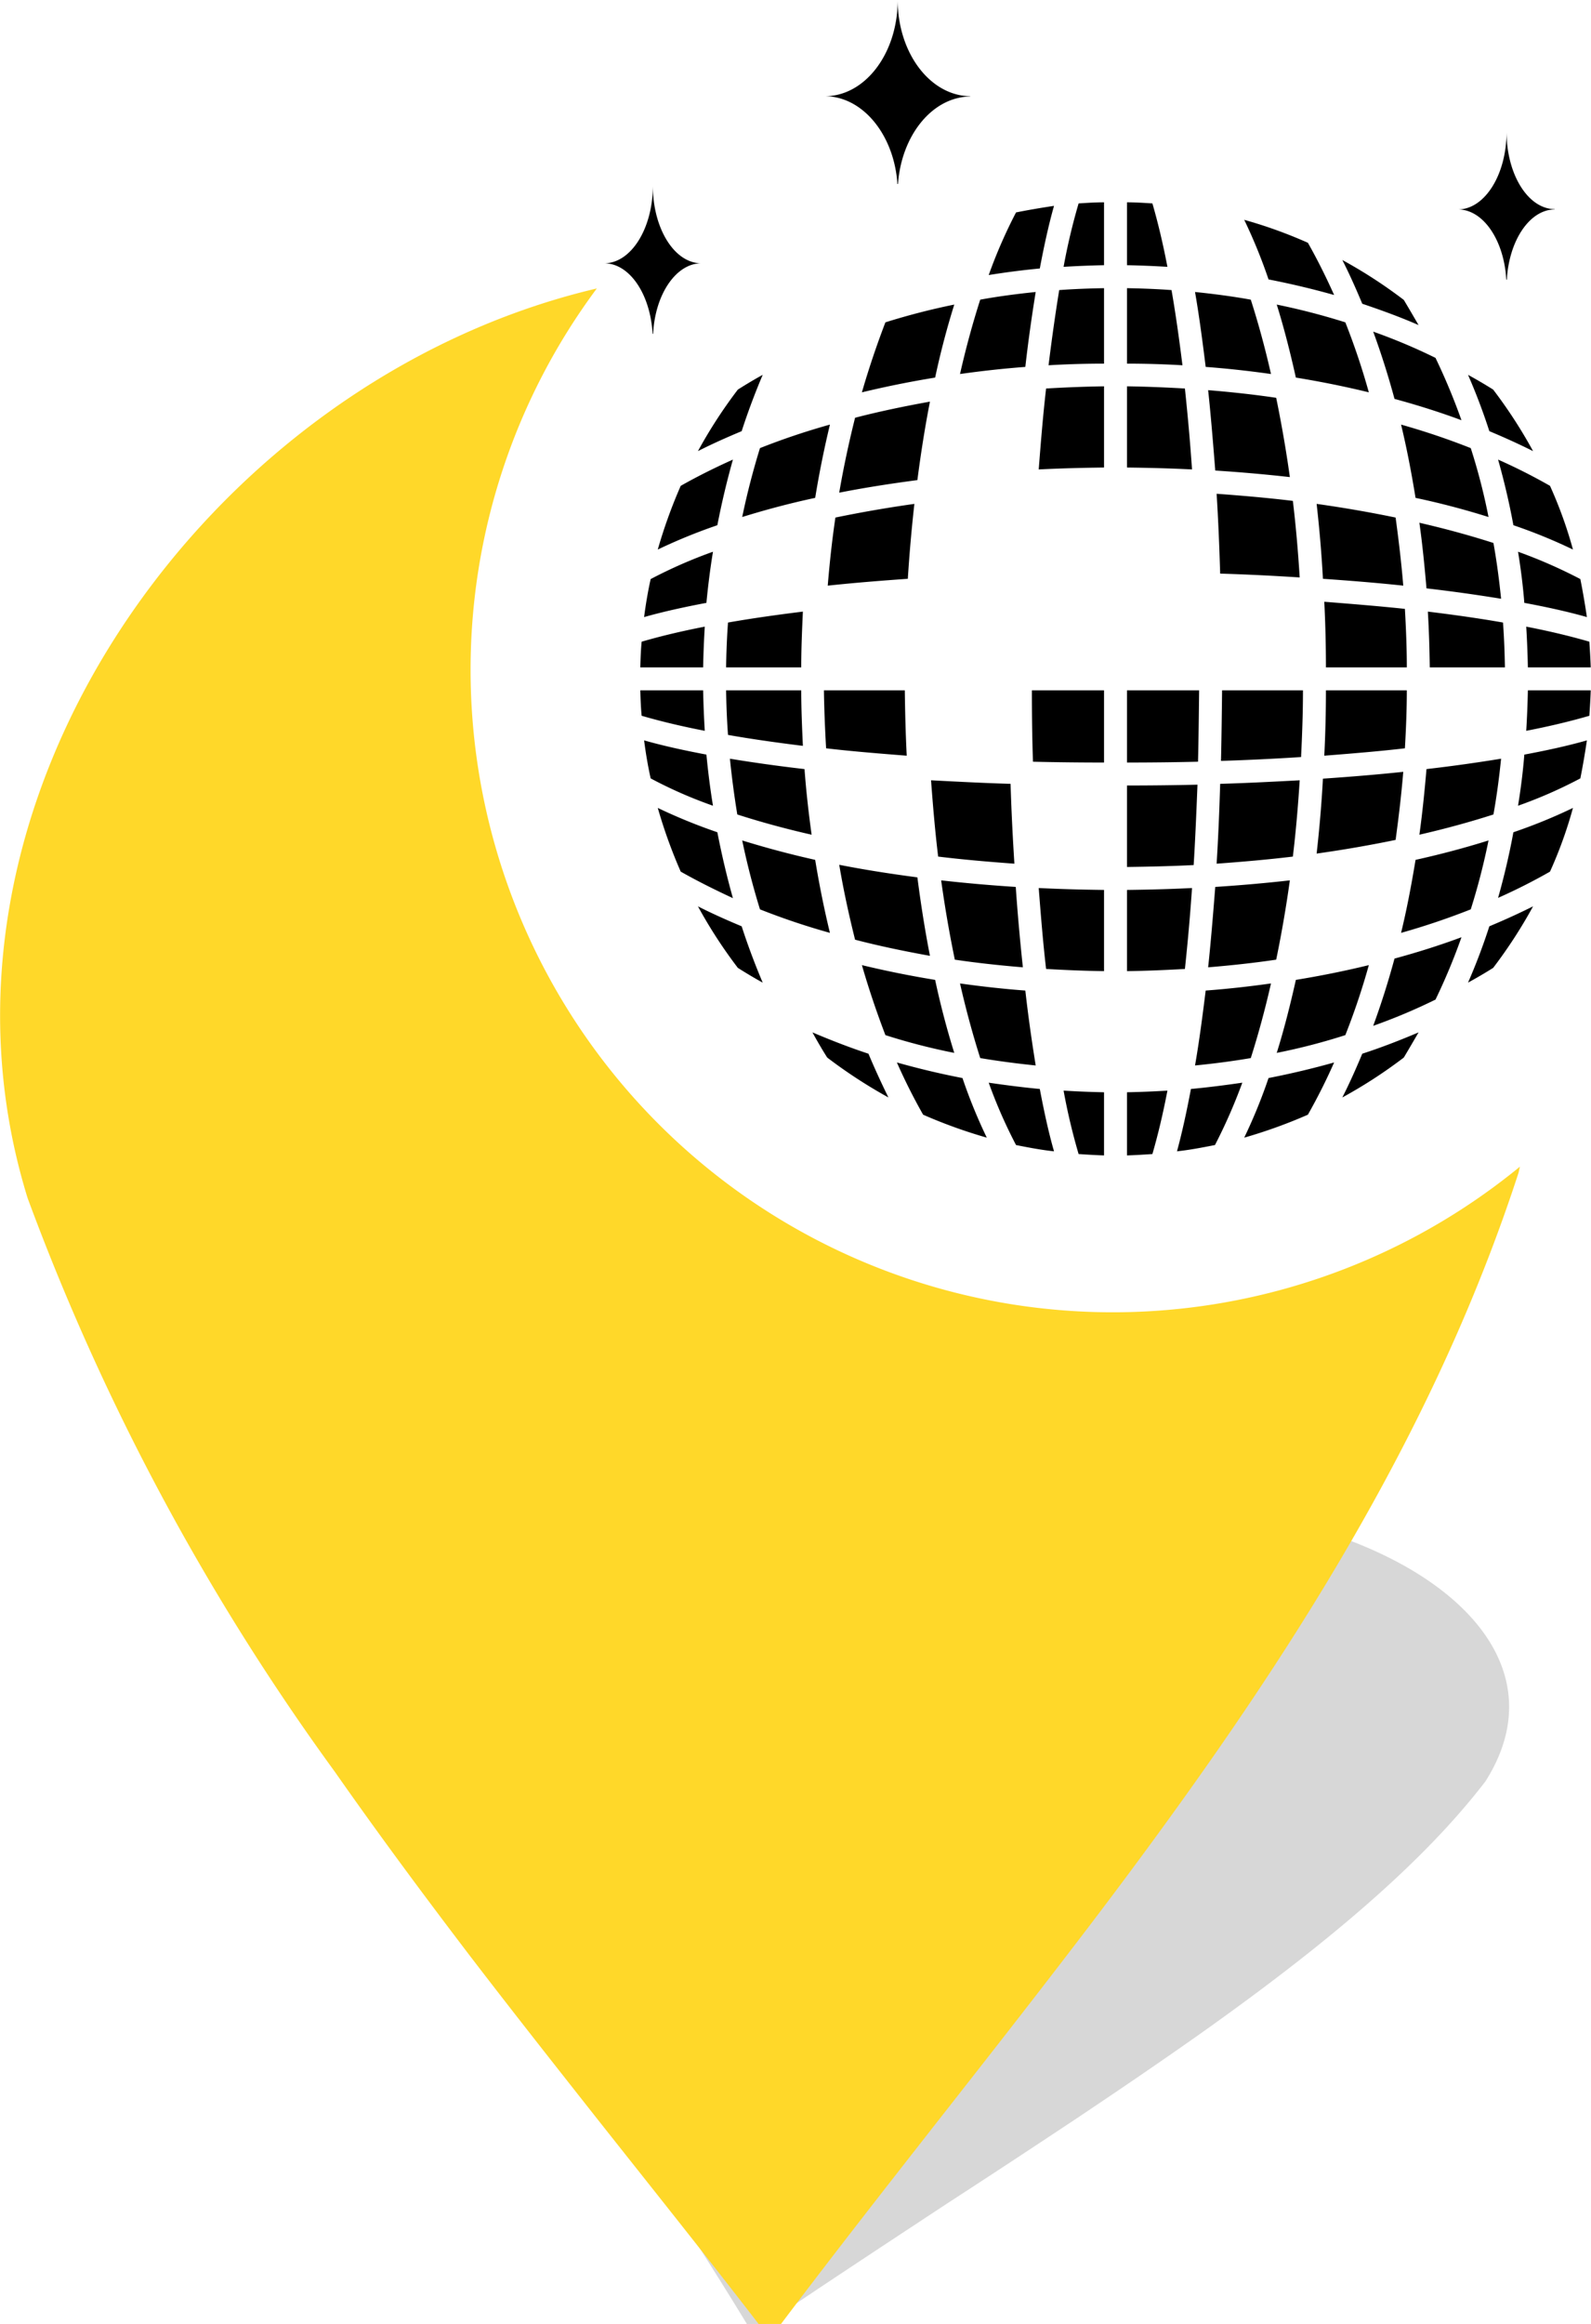 <svg id="marker-party" xmlns="http://www.w3.org/2000/svg" width="58.22" height="85" viewBox="0 0 58.22 85">
  <defs>
    <style>
      .cls-1, .cls-2, .cls-3 {
        fill-rule: evenodd;
      }

      .cls-1 {
        opacity: 0.16;
      }

      .cls-2 {
        fill: #ffd829;
      }
    </style>
  </defs>
  <path id="Kształt_1_kopia_3" data-name="Kształt 1 kopia 3" class="cls-1" d="M3106.61,3039.19c0.54,1.09,1.16,2.19,1.82,3.31,0.61,1.02,1.26,2.05,1.92,3.1,0.9,1.42,1.84,2.88,2.76,4.4h0.69c2.28-1.54,4.52-3.01,6.69-4.44,1.62-1.05,3.2-2.09,4.72-3.1,1.66-1.11,3.26-2.2,4.78-3.28,4.26-3.04,7.82-5.99,10.15-9.03,3.35-5.29-3.54-9.93-12.18-10.14h-2.07c-9.02.21-20.44,5.1-21.34,10.48A16.349,16.349,0,0,0,3106.61,3039.19Z" transform="translate(-3085.78 -2965)"/>
  <path id="Kształt_1_kopia" data-name="Kształt 1 kopia" class="cls-2" d="M3103,2989.5a23.5,23.5,0,0,0,38.4,18.17c-0.02.07-.03,0.14-0.05,0.22-2.6,7.99-6.78,15.12-11.55,21.89-1.6,2.27-3.26,4.5-4.96,6.71-1.51,1.97-3.04,3.92-4.57,5.87-1.99,2.54-3.98,5.08-5.91,7.64h-0.82c-1.95-2.53-3.96-5.04-5.96-7.57-1.53-1.94-3.06-3.88-4.57-5.85-1.7-2.23-3.37-4.48-4.98-6.78a86.653,86.653,0,0,1-11.24-20.98c-4.48-14.48,6.63-29.94,20.83-33.27A23.353,23.353,0,0,0,3103,2989.5Z" transform="translate(-3085.78 -2965)"/>
  <path id="Kształt_3" data-name="Kształt 3" class="cls-3" d="M3124.7,3004.89c0.49,0.03.98,0.05,1.48,0.06v2.31c-0.31-.01-0.62-0.03-0.93-0.05A22.483,22.483,0,0,1,3124.7,3004.89Zm8.64-18.77c-0.06-.96-0.14-1.89-0.25-2.8-0.91-.11-1.84-0.19-2.79-0.26,0.06,0.95.1,1.93,0.13,2.92C3131.43,2986.01,3132.4,2986.06,3133.34,2986.12Zm-16.02-6.77c0.87-.21,1.76-0.39,2.68-0.54,0.2-.94.44-1.84,0.7-2.67a25.113,25.113,0,0,0-2.52.65C3117.87,2977.6,3117.58,2978.45,3117.32,2979.35Zm15.18-3.21c0.26,0.83.49,1.73,0.7,2.67q1.38,0.225,2.67.54a25.6,25.6,0,0,0-.86-2.56A24.919,24.919,0,0,0,3132.5,2976.14Zm-5.48,31.12c0.31-.01.62-0.03,0.93-0.05,0.18-.62.37-1.38,0.55-2.32-0.49.03-.98,0.05-1.48,0.06v2.31Zm7.88-2.12a17.681,17.681,0,0,0,2.25-1.46c0.18-.3.36-0.61,0.54-0.92-0.66.28-1.35,0.55-2.06,0.78C3135.4,3004.09,3135.16,3004.63,3134.9,3005.14Zm-16.3-1.28a21.26,21.26,0,0,0,.96,1.91,18.437,18.437,0,0,0,2.33.84,19.365,19.365,0,0,1-.89-2.18C3120.17,3004.27,3119.38,3004.08,3118.6,3003.86Zm12.71,2.75a18.437,18.437,0,0,0,2.33-.84,21.26,21.26,0,0,0,.96-1.91q-1.17.33-2.4,0.57A19.365,19.365,0,0,1,3131.31,3006.61Zm-6.96-34.08c-0.47.07-.94,0.15-1.39,0.24a18.272,18.272,0,0,0-1,2.29c0.62-.1,1.24-0.18,1.87-0.24C3123.99,2973.97,3124.16,2973.2,3124.35,2972.53Zm-2.39,32.07a18.1,18.1,0,0,0,1,2.28c0.45,0.09.92,0.18,1.39,0.23-0.19-.66-0.36-1.43-0.52-2.28C3123.2,3004.77,3122.58,3004.69,3121.96,3004.6Zm19.73-15.19h2.3c-0.01-.32-0.03-0.63-0.05-0.94-0.62-.18-1.38-0.37-2.31-0.55C3141.66,2988.41,3141.68,2988.91,3141.69,2989.41Zm-32.48,0h2.3c0.01-.5.03-1,0.06-1.49-0.93.18-1.69,0.37-2.31,0.55C3109.23,2988.78,3109.22,2989.09,3109.21,2989.41Zm3.14,0h2.75c0-.69.03-1.37,0.06-2.04-0.97.12-1.89,0.25-2.74,0.4C3112.38,2988.31,3112.36,2988.85,3112.35,2989.41Zm27.15,11.53c0.31-.17.62-0.35,0.92-0.54a17.681,17.681,0,0,0,1.46-2.25c-0.52.26-1.05,0.5-1.6,0.73A21.922,21.922,0,0,1,3139.5,3000.94Zm1.1-3.1a21.05,21.05,0,0,0,1.9-.96,15.773,15.773,0,0,0,.84-2.33,19.365,19.365,0,0,1-2.18.89C3141.01,2996.26,3140.82,2997.06,3140.6,2997.84Zm-11.75,9.27c0.47-.05.93-0.14,1.39-0.23a19.678,19.678,0,0,0,1-2.28c-0.62.09-1.24,0.17-1.88,0.23C3129.2,3005.68,3129.03,3006.45,3128.85,3007.11Zm7.96-27.52c0.85,0.23,1.67.49,2.45,0.78a23.205,23.205,0,0,0-.95-2.28,21.045,21.045,0,0,0-2.28-.96Q3136.465,2978.315,3136.81,2979.59Zm0.88-2.7c-0.18-.31-0.36-0.62-0.54-0.92a17.681,17.681,0,0,0-2.25-1.46c0.26,0.51.5,1.05,0.73,1.6C3136.34,2976.35,3137.03,2976.6,3137.69,2976.89Zm3.09,10.88c-0.85-.15-1.77-0.28-2.75-0.4,0.04,0.67.06,1.35,0.07,2.04h2.75C3140.84,2988.85,3140.82,2988.31,3140.78,2987.77Zm0.78-.72c0.86,0.16,1.62.33,2.29,0.52-0.07-.47-0.15-0.94-0.24-1.39a18.1,18.1,0,0,0-2.28-1C3141.43,2985.79,3141.51,2986.42,3141.56,2987.05Zm-1.31,8.69c-0.83.26-1.72,0.5-2.67,0.71-0.15.91-.32,1.81-0.53,2.67a26.281,26.281,0,0,0,2.55-.86A24.434,24.434,0,0,0,3140.25,2995.74Zm-3.06-8.47c-0.95-.1-1.93-0.18-2.95-0.26q0.06,1.185.06,2.4h2.96C3137.26,2988.69,3137.23,2987.98,3137.19,2987.27Zm-21.68,15.49c0.17,0.31.35,0.62,0.54,0.92a18.3,18.3,0,0,0,2.24,1.46c-0.25-.51-0.5-1.05-0.73-1.6C3116.86,3003.31,3116.17,3003.04,3115.51,3002.76Zm8.64-24.4c0.67-.04,1.35-0.06,2.03-0.06v-2.76c-0.55.01-1.1,0.03-1.64,0.07C3124.4,2976.47,3124.27,2977.39,3124.15,2978.36Zm10.45-2.57c-0.3-.67-0.62-1.31-0.96-1.91a17,17,0,0,0-2.33-.84,19.365,19.365,0,0,1,.89,2.18Q3133.43,2975.46,3134.6,2975.79Zm-1.62,21.41q-1.335.15-2.73,0.24c-0.08,1.02-.16,2-0.26,2.94,0.85-.07,1.68-0.16,2.49-0.28C3132.67,2999.18,3132.84,2998.21,3132.98,2997.2Zm5-10.68c0.96,0.11,1.87.24,2.73,0.38-0.07-.69-0.16-1.37-0.28-2.04-0.84-.27-1.75-0.52-2.71-0.74C3137.83,2984.9,3137.91,2985.71,3137.98,2986.52Zm-9.33-10.91c-0.54-.04-1.08-0.06-1.63-0.07v2.76c0.68,0,1.36.02,2.03,0.06C3128.93,2977.39,3128.8,2976.47,3128.65,2975.61Zm-15.73,5.16c0.23-.71.49-1.4,0.77-2.06-0.31.17-.61,0.35-0.91,0.54a17.681,17.681,0,0,0-1.46,2.25C3111.83,2981.24,3112.37,2981,3112.92,2980.77Zm11.78-6.01c0.49-.03.98-0.05,1.48-0.06v-2.3c-0.31,0-.62.02-0.93,0.04A22.483,22.483,0,0,0,3124.7,2974.76Zm3.25-2.32c-0.31-.02-0.62-0.04-0.93-0.04v2.3c0.5,0.01.99,0.03,1.48,0.06C3128.32,2973.82,3128.13,2973.06,3127.95,2972.44Zm-4.65,5.98c0.11-.97.24-1.88,0.38-2.74-0.69.07-1.37,0.16-2.03,0.28-0.27.84-.52,1.75-0.74,2.72C3121.69,2978.57,3122.49,2978.48,3123.3,2978.42Zm14.28,4.79c0.95,0.2,1.84.44,2.67,0.7a22.122,22.122,0,0,0-.65-2.52,26.281,26.281,0,0,0-2.55-.86C3137.26,2981.4,3137.43,2982.29,3137.58,2983.21Zm3.02-1.4c0.22,0.78.41,1.58,0.56,2.4a19.365,19.365,0,0,1,2.18.89,15.773,15.773,0,0,0-.84-2.33A21.05,21.05,0,0,0,3140.6,2981.81Zm-8.31-3.13c-0.22-.97-0.47-1.88-0.74-2.72-0.67-.12-1.35-0.21-2.04-0.28,0.15,0.86.27,1.77,0.39,2.74C3130.71,2978.48,3131.51,2978.57,3132.29,2978.68Zm-2.3.59c0.1,0.94.18,1.92,0.26,2.94q1.395,0.09,2.73.24c-0.14-1.01-.31-1.97-0.5-2.9C3131.67,2979.43,3130.84,2979.34,3129.99,2979.27Zm-18.12,5.91a17.485,17.485,0,0,0-2.28,1c-0.1.45-.18,0.92-0.24,1.39,0.67-.19,1.43-0.36,2.28-0.52C3111.69,2986.42,3111.77,2985.79,3111.87,2985.18Zm4.2,1.24c0.94-.1,1.92-0.18,2.93-0.25,0.06-.94.14-1.85,0.24-2.74-1,.14-1.97.31-2.89,0.5C3116.23,2984.74,3116.14,2985.57,3116.07,2986.42Zm17.89-2.99c0.1,0.89.18,1.8,0.23,2.74,1.02,0.07,2,.15,2.94.25-0.07-.85-0.17-1.68-0.28-2.49C3135.93,2983.74,3134.96,2983.57,3133.96,2983.43Zm-4.82-4.22c-0.7-.04-1.41-0.07-2.12-0.08v2.97c0.8,0.01,1.6.03,2.38,0.07C3129.33,2981.14,3129.24,2980.16,3129.14,2979.21Zm0.26,18.27c-0.78.04-1.58,0.06-2.38,0.07v2.97c0.71-.01,1.42-0.04,2.12-0.08C3129.24,2999.5,3129.33,2998.51,3129.4,2997.48Zm11.02-18.23c-0.3-.19-0.61-0.37-0.92-0.54a21.922,21.922,0,0,1,.78,2.06c0.55,0.23,1.08.47,1.6,0.73A17.681,17.681,0,0,0,3140.42,2979.25Zm-16.63,2.92c0.79-.04,1.58-0.06,2.39-0.07v-2.97c-0.72.01-1.43,0.04-2.12,0.08C3123.95,2980.16,3123.87,2981.14,3123.79,2982.17Zm-10.85,1.74c0.84-.26,1.73-0.5,2.67-0.7,0.15-.92.33-1.81,0.54-2.68a25.6,25.6,0,0,0-2.56.86C3113.34,2982.2,3113.12,2983.04,3112.94,2983.91Zm-0.34-2.1c-0.67.3-1.31,0.62-1.91,0.96a18.437,18.437,0,0,0-.84,2.33,20.166,20.166,0,0,1,2.18-.89Q3112.27,2982.98,3112.6,2981.81Zm-0.57,13.63a20.166,20.166,0,0,1-2.18-.89,18.437,18.437,0,0,0,.84,2.33c0.6,0.34,1.24.66,1.91,0.97C3112.38,2997.07,3112.19,2996.26,3112.03,2995.44Zm7.78,4.52c-0.18-.92-0.33-1.87-0.46-2.87-0.99-.13-1.95-0.28-2.86-0.46,0.16,0.95.36,1.86,0.58,2.74C3117.95,2999.6,3118.87,2999.79,3119.81,2999.96Zm3.4,0.42c-0.1-.94-0.19-1.92-0.26-2.94q-1.395-.09-2.73-0.24c0.14,1.01.31,1.98,0.5,2.9C3121.53,3000.22,3122.36,3000.31,3123.21,3000.38Zm-6.72-17.36c0.91-.18,1.87-0.33,2.86-0.46,0.13-1,.28-1.95.46-2.87-0.94.17-1.86,0.36-2.74,0.59C3116.85,2981.16,3116.65,2982.08,3116.49,2983.02Zm7.57,17.42c0.69,0.04,1.4.07,2.12,0.08v-2.97c-0.81-.01-1.6-0.03-2.39-0.07C3123.87,2998.51,3123.95,2999.5,3124.06,3000.44Zm-7.91-1.32c-0.21-.86-0.39-1.76-0.54-2.67-0.94-.21-1.83-0.45-2.67-0.71,0.18,0.87.4,1.71,0.65,2.52A25.6,25.6,0,0,0,3116.15,2999.12Zm13.45-5.42q-1.275.03-2.58,0.03v2.98c0.82-.01,1.64-0.03,2.44-0.07C3129.52,2995.68,3129.56,2994.7,3129.6,2993.7Zm7.53-.47c-0.94.1-1.92,0.18-2.94,0.25-0.05.94-.13,1.85-0.23,2.74,1-.14,1.97-0.31,2.89-0.5C3136.96,2994.91,3137.06,2994.08,3137.13,2993.23Zm3.58-.48c-0.86.14-1.77,0.27-2.73,0.38-0.07.81-.15,1.61-0.26,2.4,0.96-.22,1.87-0.47,2.71-0.74C3140.55,2994.12,3140.64,2993.44,3140.71,2992.75Zm0.62,1.72a16.763,16.763,0,0,0,2.28-1c0.09-.45.17-0.92,0.24-1.39-0.67.19-1.43,0.36-2.29,0.52C3141.51,2993.23,3141.43,2993.86,3141.33,2994.47Zm-29.7-1.87c-0.85-.16-1.61-0.33-2.28-0.52,0.06,0.47.14,0.94,0.24,1.39a16.232,16.232,0,0,0,2.28,1C3111.77,2993.86,3111.69,2993.23,3111.63,2992.6Zm3.85,2.93c-0.11-.79-0.2-1.59-0.26-2.4-0.96-.11-1.88-0.24-2.73-0.38q0.105,1.035.27,2.04C3113.6,2995.06,3114.51,2995.31,3115.48,2995.53Zm17.61,0.8c0.11-.91.19-1.84,0.25-2.79-0.94.05-1.91,0.1-2.91,0.13-0.03,1-.07,1.97-0.13,2.92C3131.25,2996.52,3132.18,2996.44,3133.09,2996.33Zm-12.98,0c0.9,0.11,1.83.19,2.79,0.26-0.06-.95-0.11-1.92-0.14-2.92-0.99-.03-1.96-0.08-2.91-0.13C3119.92,2994.49,3120,2995.42,3120.11,2996.33Zm9.55-6.08h-2.64v2.64c0.87,0,1.75-.01,2.6-0.03C3129.64,2992,3129.65,2991.13,3129.66,2990.25Zm11.97,1.48c0.93-.18,1.69-0.37,2.31-0.55,0.02-.31.04-0.62,0.05-0.93h-2.3C3141.68,2990.74,3141.66,2991.24,3141.63,2991.73Zm-30.12-1.48h-2.3c0.01,0.31.02,0.62,0.05,0.93,0.62,0.18,1.38.37,2.31,0.55C3111.54,2991.24,3111.52,2990.74,3111.51,2990.25Zm7.38,0h-2.96c0.01,0.71.04,1.43,0.08,2.12,0.94,0.11,1.93.19,2.95,0.27C3118.92,2991.85,3118.9,2991.06,3118.89,2990.25Zm14.57,0h-2.96c-0.01.87-.02,1.73-0.04,2.58,1-.03,1.98-0.08,2.93-0.14C3133.43,2991.89,3133.46,2991.07,3133.46,2990.25Zm-18.3,2.03c-0.03-.67-0.06-1.35-0.06-2.03h-2.75c0.01,0.55.03,1.09,0.07,1.63C3113.27,2992.03,3114.19,2992.16,3115.16,2992.28Zm8.42,0.58c0.85,0.02,1.72.03,2.6,0.03v-2.64h-2.64C3123.54,2991.13,3123.55,2992,3123.58,2992.86Zm10.66-.22c1.02-.08,2-0.16,2.95-0.27,0.04-.69.07-1.41,0.07-2.12h-2.96C3134.3,2991.06,3134.28,2991.85,3134.24,2992.64Zm-4.73,11.33q1.035-.1,2.04-0.27c0.27-.85.52-1.76,0.74-2.73-0.78.11-1.58,0.2-2.39,0.26C3129.78,3002.2,3129.66,3003.11,3129.51,3003.97Zm-18.19-5.82a17.681,17.681,0,0,0,1.46,2.25c0.3,0.19.6,0.37,0.91,0.54-0.28-.66-0.54-1.35-0.77-2.06C3112.37,2998.65,3111.83,2998.41,3111.32,2998.15Zm9.38,5.36c-0.26-.83-0.5-1.73-0.7-2.67-0.92-.15-1.81-0.33-2.68-0.54,0.26,0.9.55,1.75,0.86,2.56A22.676,22.676,0,0,0,3120.7,3003.51Zm15.17-3.21q-1.29.315-2.67,0.54c-0.21.94-.44,1.84-0.7,2.67a22.5,22.5,0,0,0,2.51-.65A25.6,25.6,0,0,0,3135.87,3000.3Zm0.16,2.22a21.045,21.045,0,0,0,2.28-.96,22.23,22.23,0,0,0,.95-2.28c-0.78.29-1.6,0.55-2.45,0.78Q3136.465,3001.335,3136.03,3002.52Zm-12.35,1.45c-0.14-.86-0.27-1.77-0.38-2.74-0.81-.06-1.61-0.15-2.39-0.26,0.22,0.97.47,1.88,0.74,2.73C3122.31,3003.81,3122.99,3003.9,3123.68,3003.97Zm-14-26.76c0.07-1.44.83-2.56,1.74-2.58h0c-0.97-.02-1.75-1.28-1.75-2.84,0,1.57-.8,2.84-1.78,2.84,0.93,0,1.69,1.13,1.77,2.58h0.02Zm31.22-1.98h0.02c0.08-1.43.83-2.56,1.75-2.57v-0.01c-0.98-.01-1.76-1.28-1.76-2.83,0,1.57-.8,2.84-1.78,2.84C3140.06,2972.66,3140.82,2973.79,3140.9,2975.23Zm-22.28-3.5h0.02c0.13-1.79,1.26-3.18,2.64-3.2v-0.01c-1.47-.02-2.65-1.59-2.65-3.52,0,1.95-1.19,3.52-2.67,3.52C3117.35,2968.52,3118.5,2969.93,3118.62,2971.73Z" transform="translate(-3085.78 -2965)"/>
</svg>
